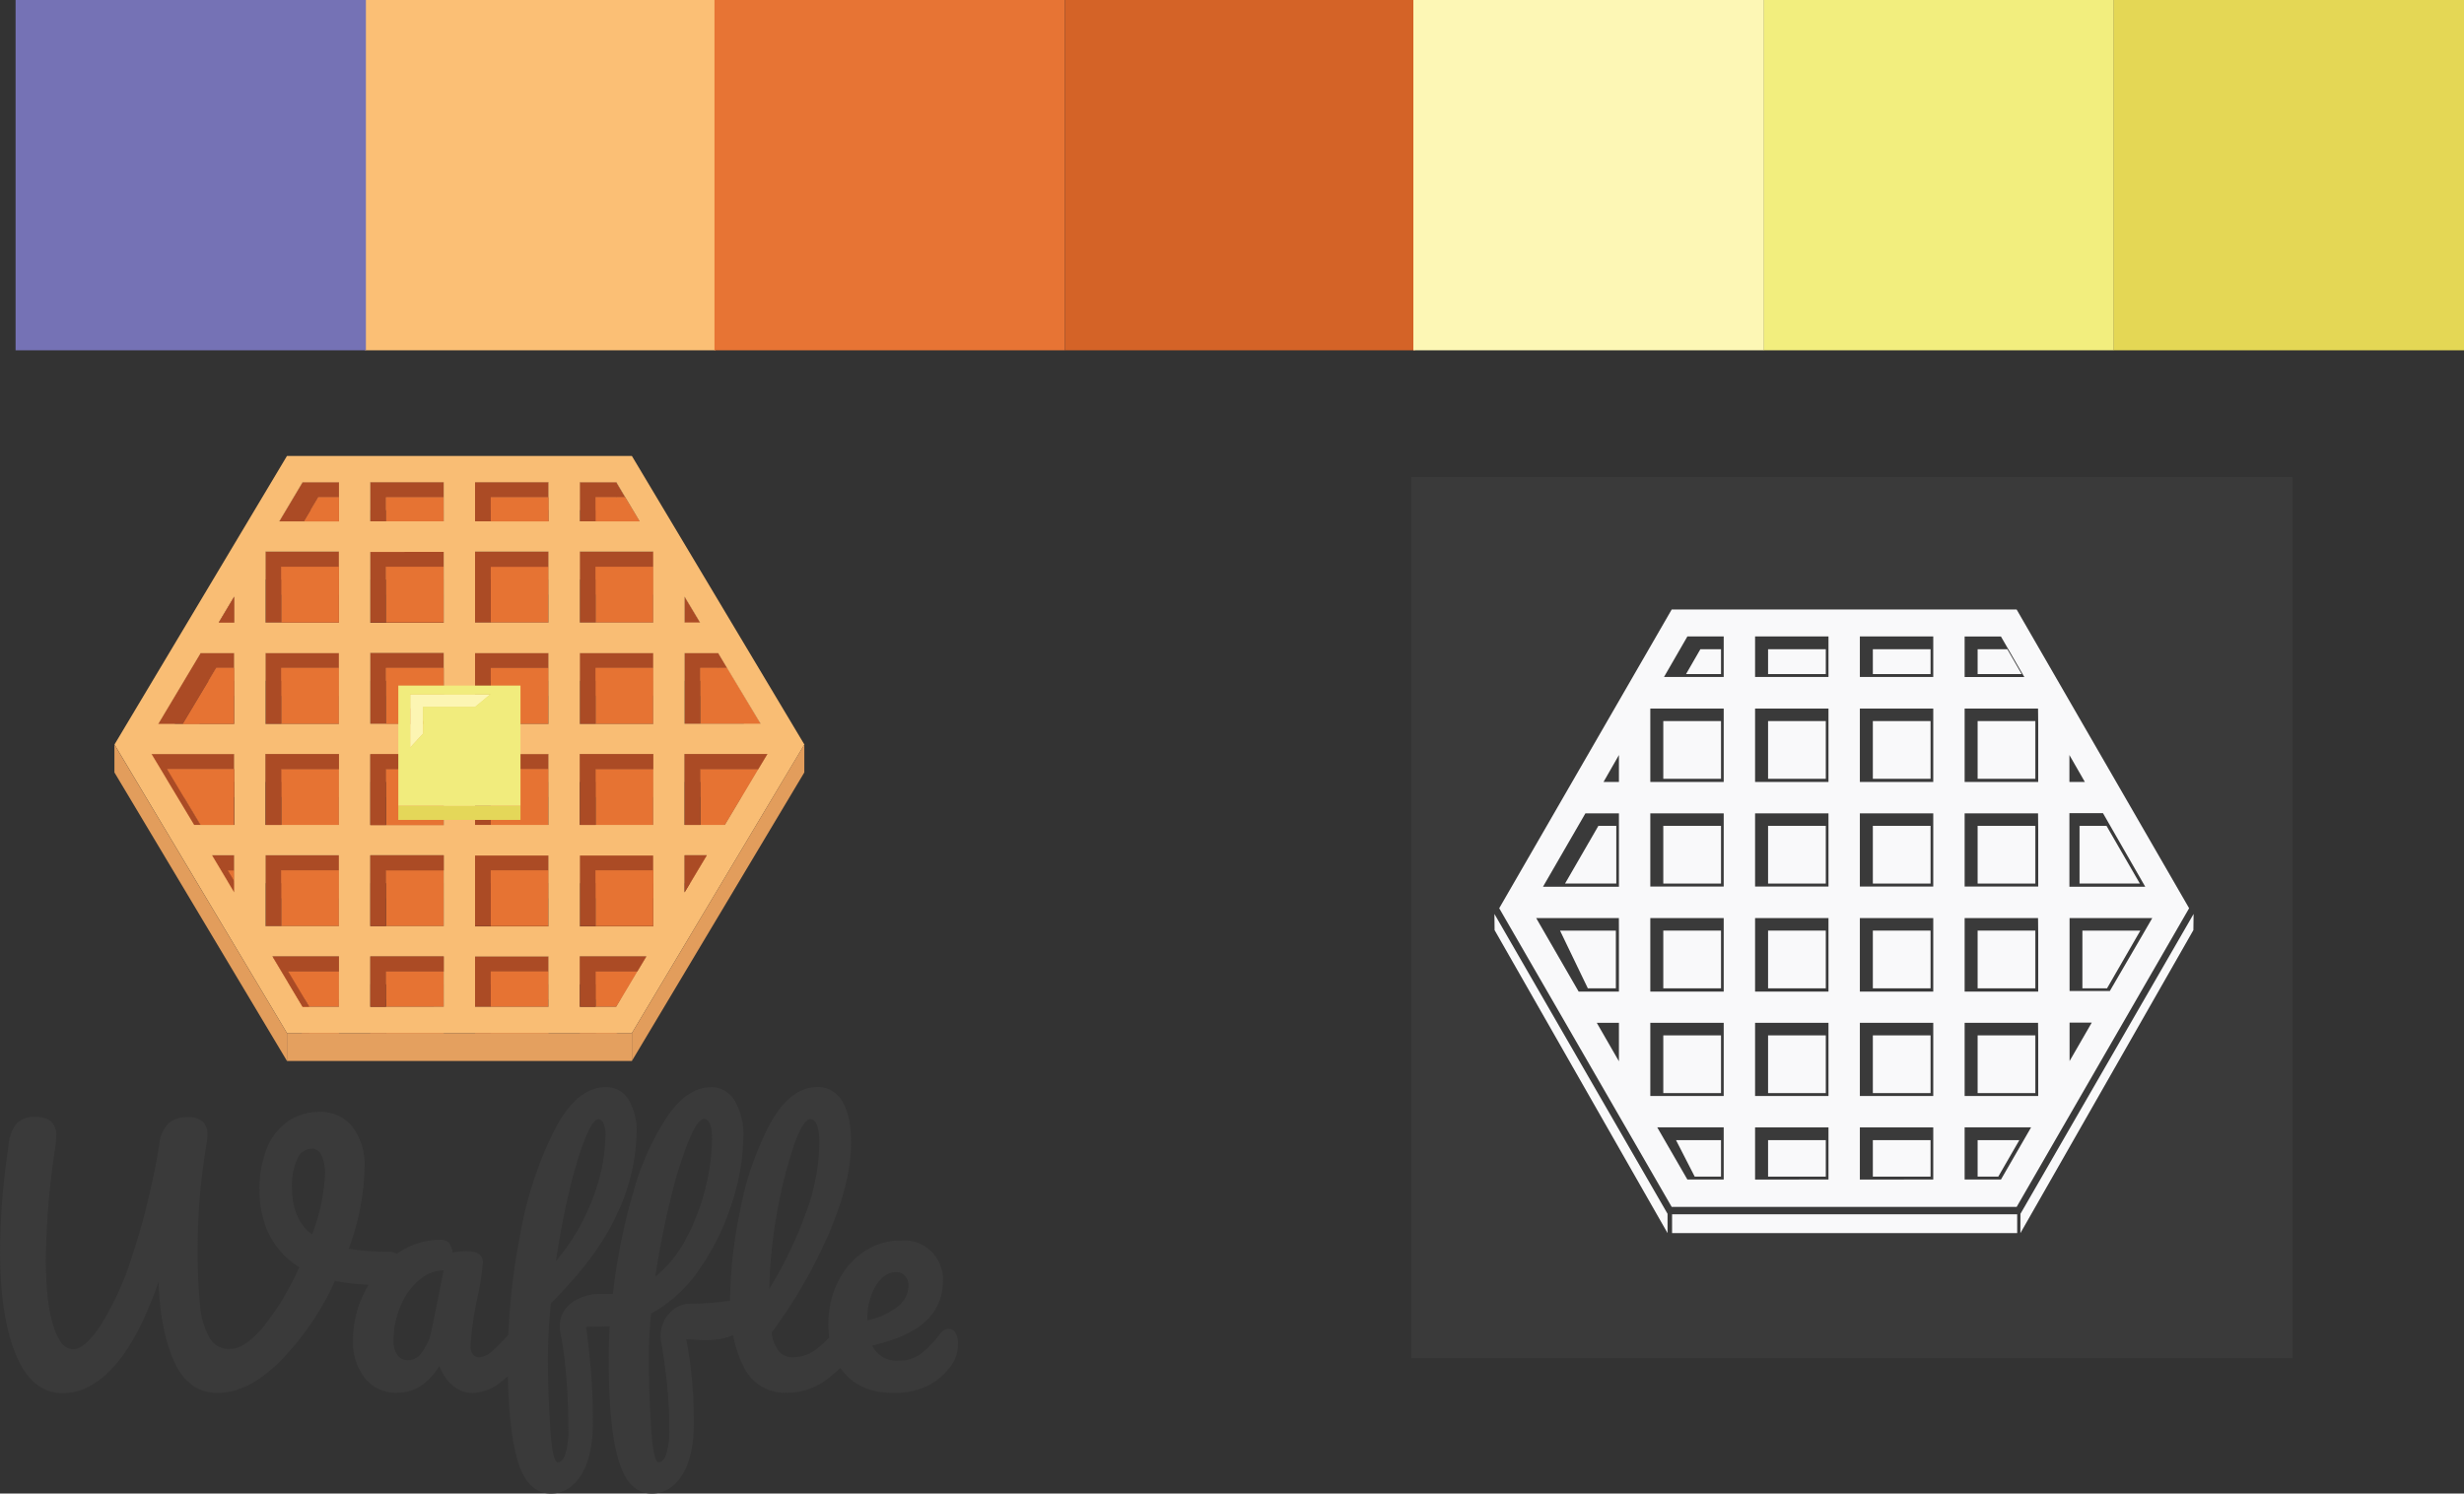 <svg id="Layer_1" data-name="Layer 1" xmlns="http://www.w3.org/2000/svg" viewBox="0 0 457.16 277.14"><rect x="0" y="0" width="457.16" height="277.14" fill="#333333" stroke="none"/><defs><style>.cls-1{fill:#3a3a3a;}.cls-2{fill:#fbbf75;}.cls-3{fill:#e77434;}.cls-4{fill:#7572b5;}.cls-5{fill:#d46327;}.cls-6{fill:#f2ee7e;}.cls-7{fill:#fdf7b5;}.cls-8{fill:#e4d755;}.cls-9{isolation:isolate;}.cls-10{fill:#e4a05f;}.cls-11{fill:#e29d5c;}.cls-12{fill:#ab4b25;}.cls-13{fill:#d86a2f;}.cls-14{fill:#e67333;}.cls-15{fill:#d6682f;}.cls-16{fill:#f9bd74;}.cls-17{fill:#e4d759;}.cls-18{fill:#eadb7c;}.cls-19{fill:#e9db7a;}.cls-20{fill:#fcf5b3;}.cls-21{fill:#e9da79;}.cls-22{fill:#f1ec7d;}.cls-23{fill:#f9f9fa;}</style></defs><title>WFL</title><rect class="cls-1" x="261.84" y="88.52" width="163.5" height="163.5"/><rect class="cls-2" x="67.72" width="65" height="65"/><rect class="cls-3" x="132.56" width="65" height="65"/><rect class="cls-4" x="2.89" width="65" height="65"/><rect class="cls-5" x="197.56" width="65" height="65"/><rect class="cls-6" x="327.19" width="65" height="65"/><rect class="cls-7" x="262.23" width="65" height="65"/><rect class="cls-8" x="392.16" width="65" height="65"/><g class="cls-9"><rect class="cls-10" x="107.58" y="89.48" width="6.75" height="5.18"/><rect class="cls-10" x="88.14" y="89.48" width="13.63" height="5.18"/><rect class="cls-10" x="68.71" y="89.48" width="13.62" height="5.18"/><rect class="cls-10" x="56.14" y="89.48" width="6.74" height="5.18"/><polygon class="cls-11" points="116 92.29 116 97.46 114.33 94.66 114.33 89.48 116 92.29"/><rect class="cls-12" x="91.06" y="92.29" width="10.71" height="5.18"/><rect class="cls-12" x="110.5" y="92.29" width="5.51" height="5.18"/><rect class="cls-12" x="71.62" y="92.29" width="10.71" height="5.18"/><rect class="cls-12" x="59.05" y="92.29" width="3.83" height="5.18"/><polygon class="cls-11" points="56.15 89.48 56.15 94.66 51.81 101.92 51.81 96.75 56.15 89.48"/><polygon class="cls-11" points="118.67 96.75 118.67 101.92 116 97.46 116 92.29 118.67 96.75"/><rect class="cls-12" x="88.14" y="96.75" width="2.92" height="5.18"/><polygon class="cls-12" points="59.05 92.29 59.05 97.46 56.39 101.92 56.39 96.75 59.05 92.29"/><rect class="cls-13" x="56.39" y="96.75" width="6.5" height="5.18"/><polygon class="cls-12" points="82.33 89.48 82.33 92.29 71.62 92.29 71.62 96.75 68.71 96.75 68.71 89.48 82.33 89.48"/><polygon class="cls-12" points="62.89 89.48 62.89 92.29 59.05 92.29 56.39 96.75 51.81 96.75 56.15 89.48 62.89 89.48"/><rect class="cls-14" x="71.62" y="92.29" width="10.71" height="4.46"/><rect class="cls-12" x="51.81" y="96.75" width="4.58" height="5.18"/><rect class="cls-13" x="71.62" y="96.75" width="10.71" height="5.18"/><polygon class="cls-12" points="114.33 89.48 116 92.29 110.5 92.29 110.5 96.75 107.58 96.75 107.58 89.48 114.33 89.48"/><polygon class="cls-12" points="101.77 89.48 101.77 92.29 91.06 92.29 91.06 96.75 88.14 96.75 88.14 89.48 101.77 89.48"/><rect class="cls-12" x="68.71" y="96.75" width="2.91" height="5.18"/><rect class="cls-13" x="91.06" y="96.75" width="10.71" height="5.18"/><rect class="cls-13" x="110.5" y="96.75" width="8.17" height="5.18"/><rect class="cls-12" x="107.58" y="96.75" width="2.92" height="5.18"/><rect class="cls-10" x="107.58" y="102.36" width="13.63" height="5.18"/><rect class="cls-10" x="88.14" y="102.36" width="13.63" height="5.18"/><rect class="cls-10" x="68.71" y="102.36" width="13.62" height="5.18"/><rect class="cls-10" x="49.27" y="102.36" width="13.62" height="5.18"/><rect class="cls-12" x="71.62" y="105.17" width="10.71" height="5.18"/><rect class="cls-12" x="110.5" y="105.17" width="10.71" height="5.18"/><rect class="cls-12" x="91.06" y="105.17" width="10.71" height="5.18"/><rect class="cls-12" x="52.18" y="105.17" width="10.71" height="5.18"/><polygon class="cls-11" points="129.89 115.52 129.89 120.69 127.02 115.89 127.02 110.72 129.89 115.52"/><polygon class="cls-11" points="43.45 110.72 43.45 115.89 40.58 120.69 40.58 115.52 43.45 110.72"/><rect class="cls-14" x="91.06" y="105.17" width="10.71" height="10.35"/><rect class="cls-13" x="91.06" y="115.52" width="10.71" height="5.18"/><rect class="cls-12" x="88.14" y="115.52" width="2.92" height="5.18"/><polygon class="cls-12" points="127.02 110.72 129.89 115.52 127.02 115.52 127.02 110.72"/><polygon class="cls-12" points="121.21 102.36 121.21 105.17 110.5 105.17 110.5 115.52 107.58 115.52 107.58 102.36 121.21 102.36"/><polygon class="cls-12" points="82.33 102.36 82.33 105.17 71.62 105.17 71.62 115.52 68.71 115.52 68.71 102.36 82.33 102.36"/><rect class="cls-12" x="107.58" y="115.52" width="2.92" height="5.18"/><rect class="cls-14" x="71.62" y="105.17" width="10.71" height="10.35"/><rect class="cls-13" x="71.62" y="115.52" width="10.71" height="5.18"/><rect class="cls-12" x="127.02" y="115.52" width="2.87" height="5.18"/><polygon class="cls-12" points="62.89 102.36 62.89 105.17 52.18 105.17 52.18 115.52 49.27 115.52 49.27 102.36 62.89 102.36"/><rect class="cls-12" x="68.71" y="115.52" width="2.91" height="5.18"/><rect class="cls-12" x="49.27" y="115.52" width="2.91" height="5.18"/><rect class="cls-12" x="40.58" y="115.52" width="2.86" height="5.18"/><rect class="cls-13" x="52.18" y="115.52" width="10.71" height="5.18"/><rect class="cls-13" x="110.5" y="115.52" width="10.71" height="5.18"/><rect class="cls-14" x="110.5" y="105.17" width="10.71" height="10.35"/><polygon class="cls-12" points="101.77 102.36 101.77 105.17 91.06 105.17 91.06 115.52 88.14 115.52 88.14 102.36 101.77 102.36"/><rect class="cls-10" x="127.02" y="121.14" width="6.23" height="5.18"/><rect class="cls-10" x="49.27" y="121.14" width="13.62" height="5.18"/><rect class="cls-10" x="37.22" y="121.14" width="6.23" height="5.18"/><rect class="cls-10" x="68.71" y="121.14" width="13.62" height="5.18"/><rect class="cls-10" x="107.58" y="121.14" width="13.63" height="5.18"/><rect class="cls-10" x="88.14" y="121.14" width="13.63" height="5.18"/><polygon class="cls-11" points="134.93 123.95 134.93 129.13 133.25 126.32 133.25 121.14 134.93 123.95"/><rect class="cls-12" x="110.5" y="123.95" width="10.71" height="5.18"/><rect class="cls-12" x="91.06" y="123.95" width="10.71" height="5.18"/><rect class="cls-12" x="40.13" y="123.95" width="3.31" height="5.18"/><rect class="cls-12" x="129.93" y="123.95" width="5" height="5.18"/><rect class="cls-12" x="71.62" y="123.95" width="10.71" height="5.18"/><rect class="cls-12" x="52.18" y="123.95" width="10.71" height="5.18"/><polygon class="cls-11" points="141.11 134.29 141.11 139.47 134.93 129.13 134.93 123.95 141.11 134.29"/><polygon class="cls-11" points="37.22 121.14 37.22 126.32 29.36 139.47 29.36 134.29 37.22 121.14"/><polygon class="cls-12" points="40.13 123.95 40.13 129.13 33.94 139.47 33.94 134.29 40.13 123.95"/><polygon class="cls-12" points="133.25 121.14 134.93 123.95 129.93 123.95 129.93 134.29 127.02 134.29 127.02 121.14 133.25 121.14"/><polygon class="cls-12" points="43.45 121.14 43.45 123.95 40.13 123.95 33.94 134.29 29.36 134.29 37.22 121.14 43.45 121.14"/><polygon class="cls-12" points="62.89 121.14 62.89 123.95 52.18 123.95 52.18 134.29 49.27 134.29 49.27 121.14 62.89 121.14"/><rect class="cls-12" x="107.58" y="134.29" width="2.92" height="5.18"/><polygon class="cls-12" points="121.21 121.14 121.21 123.95 110.5 123.95 110.5 134.29 107.58 134.29 107.58 121.14 121.21 121.14"/><rect class="cls-12" x="49.27" y="134.29" width="2.91" height="5.18"/><rect class="cls-12" x="127.02" y="134.29" width="2.91" height="5.18"/><rect class="cls-13" x="33.94" y="134.29" width="9.5" height="5.18"/><rect class="cls-13" x="71.62" y="134.29" width="10.71" height="5.18"/><rect class="cls-14" x="91.06" y="123.95" width="10.71" height="10.35"/><rect class="cls-13" x="91.06" y="134.29" width="10.71" height="5.18"/><polygon class="cls-14" points="134.93 123.95 141.11 134.29 129.93 134.29 129.93 123.95 134.93 123.95"/><rect class="cls-13" x="129.93" y="134.29" width="11.19" height="5.18"/><rect class="cls-14" x="110.5" y="123.95" width="10.71" height="10.35"/><rect class="cls-12" x="88.14" y="134.29" width="2.92" height="5.18"/><rect class="cls-12" x="29.36" y="134.29" width="4.58" height="5.18"/><polygon class="cls-12" points="101.77 121.14 101.77 123.95 91.06 123.95 91.06 134.29 88.14 134.29 88.14 121.14 101.77 121.14"/><rect class="cls-14" x="52.18" y="123.95" width="10.71" height="10.35"/><rect class="cls-13" x="110.5" y="134.29" width="10.71" height="5.18"/><rect class="cls-12" x="68.71" y="134.29" width="2.91" height="5.18"/><rect class="cls-13" x="52.18" y="134.29" width="10.71" height="5.18"/><polygon class="cls-12" points="82.33 121.14 82.33 123.95 71.62 123.95 71.62 134.29 68.71 134.29 68.71 121.14 82.33 121.14"/><rect class="cls-10" x="68.71" y="139.92" width="13.62" height="5.18"/><rect class="cls-10" x="49.27" y="139.92" width="13.62" height="5.18"/><rect class="cls-10" x="107.58" y="139.92" width="13.63" height="5.18"/><rect class="cls-10" x="28.11" y="139.92" width="15.34" height="5.18"/><rect class="cls-10" x="127.02" y="139.92" width="15.34" height="5.18"/><rect class="cls-10" x="88.14" y="139.92" width="13.63" height="5.18"/><rect class="cls-12" x="52.18" y="142.73" width="10.71" height="5.18"/><rect class="cls-12" x="110.5" y="142.73" width="10.71" height="5.18"/><polygon class="cls-12" points="142.37 139.92 142.37 145.09 140.68 147.9 140.68 142.73 142.37 139.92"/><rect class="cls-12" x="129.93" y="142.73" width="10.75" height="5.18"/><rect class="cls-12" x="71.62" y="142.73" width="10.71" height="5.18"/><rect class="cls-12" x="31.02" y="142.73" width="12.43" height="5.18"/><rect class="cls-12" x="91.06" y="142.73" width="10.71" height="5.18"/><polygon class="cls-12" points="101.77 139.92 101.77 142.73 91.06 142.73 91.06 153.07 88.14 153.07 88.14 139.92 101.77 139.92"/><rect class="cls-13" x="110.5" y="153.07" width="10.71" height="5.18"/><rect class="cls-12" x="88.14" y="153.07" width="2.92" height="5.18"/><polygon class="cls-15" points="37.2 153.07 37.2 158.25 31.02 147.9 31.02 142.73 37.2 153.07"/><polygon class="cls-12" points="35.98 153.07 35.98 158.25 28.11 145.09 28.11 139.92 35.98 153.07"/><rect class="cls-12" x="35.98" y="153.07" width="1.22" height="5.18"/><rect class="cls-13" x="37.2" y="153.07" width="6.25" height="5.18"/><rect class="cls-13" x="91.06" y="153.07" width="10.71" height="5.18"/><rect class="cls-14" x="91.06" y="142.73" width="10.71" height="10.35"/><rect class="cls-14" x="52.18" y="142.73" width="10.71" height="10.35"/><rect class="cls-13" x="52.18" y="153.07" width="10.71" height="5.18"/><rect class="cls-12" x="68.71" y="153.07" width="2.91" height="5.18"/><rect class="cls-12" x="49.27" y="153.07" width="2.91" height="5.18"/><rect class="cls-13" x="71.62" y="153.07" width="10.71" height="5.18"/><rect class="cls-14" x="71.62" y="142.73" width="10.71" height="10.35"/><polygon class="cls-12" points="43.45 139.92 43.45 142.73 31.02 142.73 37.2 153.07 35.98 153.07 28.11 139.92 43.45 139.92"/><rect class="cls-12" x="107.58" y="153.07" width="2.92" height="5.18"/><rect class="cls-13" x="129.93" y="153.07" width="4.57" height="5.18"/><rect class="cls-12" x="127.02" y="153.07" width="2.91" height="5.18"/><polygon class="cls-15" points="140.68 142.73 140.68 147.9 134.5 158.25 134.5 153.07 140.68 142.73"/><polygon class="cls-14" points="140.68 142.73 134.5 153.07 129.93 153.07 129.93 142.73 140.68 142.73"/><rect class="cls-14" x="110.5" y="142.73" width="10.71" height="10.35"/><rect class="cls-10" x="88.14" y="158.7" width="13.63" height="5.18"/><rect class="cls-10" x="127.02" y="158.7" width="4.12" height="5.18"/><rect class="cls-10" x="39.33" y="158.7" width="4.11" height="5.18"/><rect class="cls-10" x="107.58" y="158.7" width="13.63" height="5.18"/><rect class="cls-10" x="68.71" y="158.7" width="13.62" height="5.18"/><rect class="cls-10" x="49.27" y="158.7" width="13.62" height="5.18"/><rect class="cls-12" x="52.18" y="161.5" width="10.71" height="5.18"/><rect class="cls-12" x="110.5" y="161.5" width="10.71" height="5.18"/><rect class="cls-12" x="71.62" y="161.5" width="10.71" height="5.18"/><rect class="cls-12" x="91.06" y="161.5" width="10.71" height="5.18"/><rect class="cls-12" x="42.24" y="161.5" width="1.21" height="5.18"/><polygon class="cls-14" points="43.45 161.5 43.45 163.52 42.24 161.5 43.45 161.5"/><polygon class="cls-15" points="43.45 163.52 43.45 168.7 42.24 166.68 42.24 161.5 43.45 163.52"/><polygon class="cls-12" points="131.14 158.7 131.14 163.87 127.02 170.76 127.02 165.58 131.14 158.7"/><polygon class="cls-12" points="43.45 165.58 43.45 170.76 39.33 163.87 39.33 158.7 43.45 165.58"/><polygon class="cls-12" points="43.45 158.7 43.45 161.5 42.24 161.5 43.45 163.52 43.45 165.58 39.33 158.7 43.45 158.7"/><rect class="cls-12" x="88.14" y="171.85" width="2.92" height="5.18"/><rect class="cls-13" x="110.5" y="171.85" width="10.71" height="5.18"/><rect class="cls-14" x="71.62" y="161.5" width="10.71" height="10.35"/><polygon class="cls-12" points="62.89 158.7 62.89 161.5 52.18 161.5 52.18 171.85 49.27 171.85 49.27 158.7 62.89 158.7"/><rect class="cls-13" x="52.18" y="171.85" width="10.71" height="5.18"/><rect class="cls-14" x="52.18" y="161.5" width="10.71" height="10.35"/><rect class="cls-13" x="71.62" y="171.85" width="10.71" height="5.18"/><rect class="cls-12" x="49.27" y="171.85" width="2.91" height="5.18"/><polygon class="cls-12" points="101.77 158.7 101.77 161.5 91.06 161.5 91.06 171.85 88.14 171.85 88.14 158.7 101.77 158.7"/><rect class="cls-12" x="107.58" y="171.85" width="2.92" height="5.18"/><polygon class="cls-12" points="121.21 158.7 121.21 161.5 110.5 161.5 110.5 171.85 107.58 171.85 107.58 158.7 121.21 158.7"/><rect class="cls-12" x="68.71" y="171.85" width="2.91" height="5.18"/><rect class="cls-13" x="91.06" y="171.85" width="10.71" height="5.18"/><rect class="cls-14" x="91.06" y="161.5" width="10.71" height="10.35"/><rect class="cls-10" x="88.14" y="177.47" width="13.63" height="5.18"/><rect class="cls-10" x="50.56" y="177.47" width="12.33" height="5.18"/><rect class="cls-10" x="107.58" y="177.47" width="12.34" height="5.18"/><rect class="cls-10" x="68.71" y="177.47" width="13.62" height="5.18"/><rect class="cls-12" x="71.62" y="180.28" width="10.71" height="5.18"/><rect class="cls-12" x="53.46" y="180.28" width="9.42" height="5.18"/><rect class="cls-12" x="91.06" y="180.28" width="10.71" height="5.18"/><polygon class="cls-12" points="119.92 177.47 119.92 182.65 118.24 185.46 118.24 180.28 119.92 177.47"/><rect class="cls-12" x="110.5" y="180.28" width="7.74" height="5.18"/><rect class="cls-12" x="107.58" y="186.82" width="2.92" height="5.18"/><rect class="cls-12" x="88.14" y="186.82" width="2.92" height="5.18"/><polygon class="cls-15" points="57.37 186.82 57.37 192 53.46 185.46 53.46 180.28 57.37 186.82"/><polygon class="cls-12" points="56.15 186.82 56.15 192 50.56 182.65 50.56 177.47 56.15 186.82"/><polygon class="cls-12" points="101.77 177.47 101.77 180.28 91.06 180.28 91.06 186.82 88.14 186.82 88.14 177.47 101.77 177.47"/><rect class="cls-13" x="71.62" y="186.82" width="10.71" height="5.18"/><rect class="cls-14" x="71.62" y="180.28" width="10.71" height="6.54"/><rect class="cls-14" x="91.06" y="180.28" width="10.71" height="6.54"/><rect class="cls-13" x="91.06" y="186.82" width="10.71" height="5.18"/><polygon class="cls-14" points="118.24 180.28 114.33 186.82 110.5 186.82 110.5 180.28 118.24 180.28"/><polygon class="cls-15" points="118.24 180.28 118.24 185.46 114.33 192 114.33 186.82 118.24 180.28"/><rect class="cls-13" x="110.5" y="186.82" width="3.83" height="5.18"/><rect class="cls-12" x="56.14" y="186.82" width="1.22" height="5.18"/><rect class="cls-12" x="68.71" y="186.82" width="2.91" height="5.18"/><rect class="cls-13" x="57.37" y="186.82" width="5.52" height="5.18"/><polygon class="cls-14" points="62.89 180.28 62.89 186.82 57.37 186.82 53.46 180.28 62.89 180.28"/><path class="cls-16" d="M137.22,98.61l32,53.54-32,53.54h-64l-32-53.54,32-53.54Zm17.26,68.46,6.18-10.34,1.68-2.81H147v13.15h7.48M63.42,156.73v-2.81H48.09L56,167.07h7.47V156.73M147,135.14v13.15h14.09L154.91,138l-1.68-2.81H147M63.42,138v-2.81H57.2l-7.86,13.15H63.42V138m58.32,0v-2.81H108.12v13.15h13.62V138m0,37.55v-2.8H108.12v13.15h13.62V175.5M141.18,138v-2.81H127.56v13.15h13.62V138m0,37.55v-2.8H127.56v13.15h13.62V175.5m-19.44-56.33v-2.81H108.12v13.16h13.62V119.17m0,37.56v-2.81H108.12v13.15h13.62V156.73m19.44-37.56v-2.81H127.56v13.16h13.62V119.17m0,37.56v-2.81H127.56v13.15h13.62V156.73M102.3,175.5v-2.8H88.69v13.15H102.3V175.5m0-37.55v-2.81H88.69v13.15H102.3V138m0-18.78v-2.81H88.69v13.16H102.3V119.17M82.86,138v-2.81H69.25v13.15H82.86V138m19.44,18.78v-2.81H88.69v13.15H102.3V156.73M82.86,175.5v-2.8H69.25v13.15H82.86V175.5m0-56.33v-2.81H69.25v13.16H82.86V119.17m0,37.56v-2.81H69.25v13.15H82.86V156.73m38.88,37.55v-2.81H108.12v9.35h13.62v-6.54m-19.44,0v-2.81H88.69v9.35H102.3v-6.54m35.91,0,1.69-2.81H127.56v9.35h6.75l3.9-6.54m-55.35,0v-2.81H70.53l5.59,9.35h6.74v-6.54m38.88-88v-2.81H108.12v7.27h13.62v-4.46m-19.44,0v-2.81H88.69v7.27H102.3v-4.46m25.26-2.81v7.27h11.09L136,106.29l-1.67-2.81h-6.75m-44.7,2.81v-2.81H76.12l-4.33,7.27H82.86v-4.46M147,179.58l4.12-6.88H147v6.88M63.42,175.5v-2.8H59.31l4.11,6.88V175.5M147,124.72v4.8h2.87l-2.87-4.8m-83.58,4.8v-4.8l-2.86,4.8h2.86" transform="translate(-19.98 -14)"/><polygon class="cls-14" points="62.89 92.29 62.89 96.75 56.39 96.75 59.05 92.29 62.89 92.29"/><polygon class="cls-14" points="116 92.29 118.67 96.75 110.5 96.75 110.5 92.29 116 92.29"/><rect class="cls-14" x="91.06" y="92.29" width="10.71" height="4.46"/><rect class="cls-14" x="52.18" y="105.17" width="10.71" height="10.35"/><polygon class="cls-12" points="43.45 110.72 43.45 115.52 40.58 115.52 43.45 110.72"/><polygon class="cls-14" points="43.45 123.95 43.45 134.29 33.94 134.29 40.13 123.95 43.45 123.95"/><rect class="cls-14" x="71.62" y="123.95" width="10.71" height="10.35"/><polygon class="cls-14" points="43.45 142.73 43.45 153.07 37.2 153.07 31.02 142.73 43.45 142.73"/><polygon class="cls-12" points="62.89 139.92 62.89 142.73 52.18 142.73 52.18 153.07 49.27 153.07 49.27 139.92 62.89 139.92"/><polygon class="cls-12" points="82.33 139.92 82.33 142.73 71.62 142.73 71.62 153.07 68.71 153.07 68.71 139.92 82.33 139.92"/><polygon class="cls-12" points="142.37 139.92 140.68 142.73 129.93 142.73 129.93 153.07 127.02 153.07 127.02 139.92 142.37 139.92"/><polygon class="cls-12" points="121.21 139.92 121.21 142.73 110.5 142.73 110.5 153.07 107.58 153.07 107.58 139.92 121.21 139.92"/><polygon class="cls-12" points="131.14 158.7 127.02 165.58 127.02 158.7 131.14 158.7"/><rect class="cls-14" x="110.5" y="161.5" width="10.71" height="10.35"/><polygon class="cls-12" points="82.33 158.7 82.33 161.5 71.62 161.5 71.62 171.85 68.71 171.85 68.71 158.7 82.33 158.7"/><polygon class="cls-12" points="119.92 177.47 118.24 180.28 110.5 180.28 110.5 186.82 107.58 186.82 107.58 177.47 119.92 177.47"/><polygon class="cls-12" points="62.89 177.47 62.89 180.28 53.46 180.28 57.37 186.82 56.15 186.82 50.56 177.47 62.89 177.47"/><polygon class="cls-12" points="82.33 177.47 82.33 180.28 71.62 180.28 71.62 186.82 68.71 186.82 68.71 177.47 82.33 177.47"/><rect class="cls-10" x="53.24" y="191.69" width="64" height="5.18"/><polygon class="cls-11" points="149.23 138.15 149.23 143.33 117.24 196.86 117.24 191.69 149.23 138.15"/><polygon class="cls-11" points="53.24 191.69 53.24 196.86 21.23 143.33 21.23 138.15 53.24 191.69"/></g><g class="cls-9"><rect class="cls-17" x="76.11" y="128.84" width="14.84" height="2.6"/><rect class="cls-18" x="78.48" y="131.18" width="9.65" height="2.6"/><polygon class="cls-19" points="90.95 128.84 90.95 131.44 88.13 133.78 88.13 131.18 90.95 128.84"/><polygon class="cls-20" points="90.95 128.84 88.13 131.18 78.48 131.18 78.48 136.15 76.11 138.71 76.11 128.84 90.95 128.84"/><polygon class="cls-21" points="78.48 136.15 78.48 138.76 76.11 141.31 76.11 138.71 78.48 136.15"/><rect class="cls-17" x="73.9" y="149.54" width="22.67" height="2.6"/><path class="cls-22" d="M93.88,141.21h22.67v22.33H93.88Zm14.23,4,2.82-2.34H96.09v9.87l2.37-2.56v-5h9.65" transform="translate(-19.98 -14)"/></g><path class="cls-23" d="M394.14,127.1h-64l-32,55.43,32,55.42h64l32-55.42Zm9.79,27,2.87,5h-2.87Zm0,10.79h6.23l1.67,2.91L418,178.54H403.93Zm-19.44-32.78h6.74l1.68,2.91,2.66,4.61H384.49ZM320.35,206.7v4.23l-4.11-7.14h4.11Zm0-19.44V198h-7.47L305,184.36h15.34Zm0-19.43v10.71H306.26l7.87-13.62h6.22Zm0-8.73h-2.86l2.86-5Zm19.44,67v6.77h-6.74l-5.59-9.68h12.33Zm0-19.44v10.71H326.17V203.79h13.62Zm0-19.44V198H326.17V184.36h13.62Zm0-19.43v10.71H326.17V164.92h13.62Zm0-19.44V159.1H326.17V145.48h13.62Zm0-13.34v4.61H328.71l4.34-7.52h6.74Zm19.44,91.09v6.77H345.61v-9.68h13.62Zm0-19.44v10.71H345.61V203.79h13.62Zm0-19.44V198H345.61V184.36h13.62Zm0-19.43v10.71H345.61V164.92h13.62Zm0-19.44V159.1H345.61V145.48h13.62Zm0-13.34v4.61H345.61v-7.52h13.62Zm19.44,91.09v6.77H365.05v-9.68h13.62Zm0-19.44v10.71H365.05V203.79h13.62Zm0-19.44V198H365.05V184.36h13.62Zm0-19.43v10.71H365.05V164.92h13.62Zm0-19.44V159.1H365.05V145.48h13.62Zm0-13.34v4.61H365.05v-7.52h13.62Zm16.47,91.09-3.91,6.77h-6.74v-9.68h12.33Zm3-19.44v10.71H384.49V203.79h13.62Zm0-19.44V198H384.49V184.36h13.62Zm0-19.43v10.71H384.49V164.92h13.62Zm0-19.44V159.1H384.49V145.48h13.62Zm5.82,62.54v-7.14h4.12Zm7.47-13h-7.47V184.36h15.34l-1.68,2.9Z" transform="translate(-19.98 -14)"/><rect class="cls-23" x="366.92" y="133.8" width="10.71" height="10.71"/><rect class="cls-23" x="308.6" y="192.12" width="10.71" height="10.71"/><rect class="cls-23" x="308.6" y="133.8" width="10.71" height="10.71"/><rect class="cls-23" x="366.92" y="192.12" width="10.71" height="10.71"/><rect class="cls-23" x="366.92" y="153.24" width="10.71" height="10.71"/><polygon class="cls-23" points="314.43 218.33 319.31 218.33 319.31 211.56 310.96 211.56 314.43 218.33"/><rect class="cls-23" x="366.92" y="172.68" width="10.71" height="10.71"/><polygon class="cls-23" points="290.37 163.95 299.88 163.95 299.88 153.24 296.56 153.24 290.37 163.95"/><polygon class="cls-23" points="294.6 183.39 299.8 183.39 299.8 172.68 289.44 172.68 294.6 183.39"/><polygon class="cls-23" points="312.82 125.08 319.31 125.08 319.31 120.47 315.48 120.47 312.82 125.08"/><rect class="cls-23" x="328.04" y="120.47" width="10.71" height="4.61"/><polygon class="cls-23" points="366.92 125.08 375.09 125.08 372.43 120.47 366.92 120.47 366.92 125.08"/><rect class="cls-23" x="347.48" y="120.47" width="10.71" height="4.61"/><rect class="cls-23" x="347.48" y="192.12" width="10.71" height="10.71"/><rect class="cls-23" x="328.04" y="211.56" width="10.71" height="6.77"/><polygon class="cls-23" points="386.36 183.39 390.93 183.39 397.11 172.68 386.36 172.68 386.36 183.39"/><rect class="cls-23" x="328.04" y="153.24" width="10.71" height="10.71"/><rect class="cls-23" x="328.04" y="172.68" width="10.71" height="10.71"/><rect class="cls-23" x="347.48" y="153.24" width="10.71" height="10.71"/><rect class="cls-23" x="347.48" y="172.68" width="10.71" height="10.71"/><polygon class="cls-23" points="385.83 163.95 397.02 163.95 390.83 153.24 385.83 153.24 385.83 163.95"/><rect class="cls-23" x="347.48" y="211.56" width="10.71" height="6.77"/><rect class="cls-23" x="308.6" y="172.68" width="10.71" height="10.71"/><polygon class="cls-23" points="366.92 218.33 370.75 218.33 374.66 211.56 366.92 211.56 366.92 218.33"/><rect class="cls-23" x="347.48" y="133.8" width="10.71" height="10.71"/><rect class="cls-23" x="328.04" y="192.12" width="10.71" height="10.71"/><rect class="cls-23" x="328.04" y="133.8" width="10.71" height="10.71"/><rect class="cls-23" x="308.6" y="153.24" width="10.71" height="10.71"/><path class="cls-1" d="M93.87,246.83a2.06,2.06,0,0,1,.63,1.56,4.38,4.38,0,0,1-.93,2.76,3.63,3.63,0,0,1-2.92,1.26,39.83,39.83,0,0,1-8.52-.72A52.32,52.32,0,0,1,72,266.55q-5.91,5.91-11.68,5.91-5.28,0-7.93-5.61t-3-15q-3.6,10.44-8.13,15.55t-9.64,5.1q-5.76,0-8.71-7.17T20,246a133.67,133.67,0,0,1,1.56-19.4,7.67,7.67,0,0,1,1.53-4.17,4.64,4.64,0,0,1,3.51-1.17,4.42,4.42,0,0,1,2.8.78,3.5,3.5,0,0,1,1,2.88q0,.42-.12,1.62a148.46,148.46,0,0,0-1.8,21q0,8,1.38,12.43t3.72,4.38q2.1,0,5.07-4.41a57.27,57.27,0,0,0,5.92-13.09,136.4,136.4,0,0,0,5-20.69,6.13,6.13,0,0,1,1.77-3.81,5.41,5.41,0,0,1,3.52-1.05,3.91,3.91,0,0,1,2.73.81,3.16,3.16,0,0,1,.87,2.43,7.28,7.28,0,0,1-.12,1.5,115.45,115.45,0,0,0-1.68,19.57,98.74,98.74,0,0,0,.45,10.63,14.78,14.78,0,0,0,1.74,6,4.16,4.16,0,0,0,3.75,2.07q2.88,0,6.43-4.35a49.86,49.86,0,0,0,6.48-10.84,14.85,14.85,0,0,1-5.52-5.92,18.1,18.1,0,0,1-1.86-8.37,19.51,19.51,0,0,1,1.47-8,10.86,10.86,0,0,1,4-4.89,10.36,10.36,0,0,1,5.67-1.62,7.45,7.45,0,0,1,6.1,2.76,11.63,11.63,0,0,1,2.25,7.56,45.45,45.45,0,0,1-2.94,15.07,41.87,41.87,0,0,0,7.2.55A2.87,2.87,0,0,1,93.87,246.83Zm-16-3.73A35.36,35.36,0,0,0,80.27,232a7.81,7.81,0,0,0-.67-3.69,2,2,0,0,0-1.8-1.17A3,3,0,0,0,75.16,229a11.53,11.53,0,0,0-1,5.38Q74.14,240.28,77.92,243.1Z" transform="translate(-19.98 -14)"/><path class="cls-1" d="M87.71,269.76a10.79,10.79,0,0,1-2.22-7.08,19.55,19.55,0,0,1,2.22-9.1,18.88,18.88,0,0,1,5.92-6.9,13.27,13.27,0,0,1,7.83-2.62,2.34,2.34,0,0,1,1.77.51,4.36,4.36,0,0,1,.75,1.84,14.12,14.12,0,0,1,2.65-.24q2.94,0,2.94,2.1a45,45,0,0,1-.9,6,58.45,58.45,0,0,0-1.38,9.61,2.18,2.18,0,0,0,.45,1.44,1.45,1.45,0,0,0,1.17.54,4.56,4.56,0,0,0,2.76-1.47,51.32,51.32,0,0,0,4.38-4.77,2.12,2.12,0,0,1,1.62-.85,1.38,1.38,0,0,1,1.23.73,3.63,3.63,0,0,1,.46,2,5.52,5.52,0,0,1-1.15,3.72,30.23,30.23,0,0,1-5.22,5.16,8.84,8.84,0,0,1-5.34,2.1,5.63,5.63,0,0,1-3.64-1.35,8.23,8.23,0,0,1-2.49-3.69q-3.12,5-7.86,5A7.3,7.3,0,0,1,87.71,269.76Zm10.63-4.92a10.12,10.12,0,0,0,1.74-4.14l2.22-11a7.27,7.27,0,0,0-4.65,1.89,12.73,12.73,0,0,0-3.39,4.83A16.34,16.34,0,0,0,93,262.74a4.19,4.19,0,0,0,.75,2.76,2.55,2.55,0,0,0,2.07.9A3.29,3.29,0,0,0,98.34,264.84Z" transform="translate(-19.98 -14)"/><path class="cls-1" d="M158.32,257.87q0,4.81-7.68,4.81-.3,0-3.36-.18a67.87,67.87,0,0,1,1.05,7.23q.39,4.06.39,8.08,0,6.48-2.19,9.91t-5.62,3.42q-4.32,0-6.15-6.13t-1.83-18.49q0-3.18.17-6.42c-.35,0-.94.06-1.74.06q-1.62,0-2.64.06.6,4.44.93,8.52c.22,2.72.33,5.75.33,9.07q0,6.48-2.19,9.91t-5.61,3.42q-4.34,0-6.16-6.13t-1.83-18.49a122.52,122.52,0,0,1,2.31-23.45,70.33,70.33,0,0,1,6.46-19.6q4.14-7.75,9.36-7.75a4.85,4.85,0,0,1,4.24,2.25,11.46,11.46,0,0,1,1.53,6.46A36.74,36.74,0,0,1,134.58,239q-3.53,8-12.4,16.84a101.21,101.21,0,0,0-.54,10.27q0,6.18.42,12.7c.28,4.34.74,6.52,1.38,6.52s1.08-.51,1.44-1.51a15.14,15.14,0,0,0,.54-4.74c0-3.92-.15-7.4-.45-10.42a66.79,66.79,0,0,0-1-7.29,4.92,4.92,0,0,1-.12-1.26,5.27,5.27,0,0,1,2.07-4.27,8.7,8.7,0,0,1,5.49-1.74h2.29a109.68,109.68,0,0,1,3.75-18.76,49.72,49.72,0,0,1,6.36-14.2q3.75-5.41,8.08-5.41a5,5,0,0,1,4.41,2.52,12.64,12.64,0,0,1,1.59,6.79,41.27,41.27,0,0,1-2,11.83A45.28,45.28,0,0,1,150,249.14a26.14,26.14,0,0,1-9.22,8.61,80.6,80.6,0,0,0-.42,8.35q0,6.18.42,12.7c.28,4.34.74,6.52,1.38,6.52s1.08-.51,1.44-1.51a15.14,15.14,0,0,0,.54-4.74,80.2,80.2,0,0,0-.48-8.95q-.48-4.26-1-7a6.28,6.28,0,0,1,1.56-5.5,5.26,5.26,0,0,1,3.85-1.71q2,0,3.75-.15l2.19-.21q2-.24,2.64-.24Q158.32,255.35,158.32,257.87Zm-29.81-32.54a70.72,70.72,0,0,0-2.91,9.73q-1.44,6.06-2.46,12.91A38.78,38.78,0,0,0,130,236.23a34,34,0,0,0,2.31-11.5,5.64,5.64,0,0,0-.36-2.28q-.36-.78-.9-.78Q130,221.67,128.51,225.33Zm19.16.54a79.93,79.93,0,0,0-3.37,11q-1.65,6.78-2.73,14a22.23,22.23,0,0,0,5.8-7.21,40,40,0,0,0,3.54-9.42,39.11,39.11,0,0,0,1.17-8.95q0-3.66-1.5-3.66Q149.38,221.67,147.67,225.87Z" transform="translate(-19.98 -14)"/><path class="cls-1" d="M179,259.5a3.72,3.72,0,0,1,.45,2,5.52,5.52,0,0,1-1.14,3.72,25.85,25.85,0,0,1-5.61,5.22,12,12,0,0,1-6.88,2,8.35,8.35,0,0,1-7.84-4.8q-2.55-4.8-2.55-12.43a85.4,85.4,0,0,1,1.89-16.69,56.56,56.56,0,0,1,5.59-16.09q3.69-6.73,8.79-6.73a5.1,5.1,0,0,1,4.54,2.67q1.65,2.69,1.65,7.66,0,7.14-4,16.57a92.37,92.37,0,0,1-10.75,18.68,7,7,0,0,0,1.38,3.51,3.25,3.25,0,0,0,2.52,1.05,7,7,0,0,0,4.32-1.41,32.88,32.88,0,0,0,4.75-4.83,2.12,2.12,0,0,1,1.62-.85A1.38,1.38,0,0,1,179,259.5Zm-11.74-32.85A82,82,0,0,0,164.15,239a89.59,89.59,0,0,0-1.44,14.17,77.4,77.4,0,0,0,6.78-14.08A38.62,38.62,0,0,0,172,226.23q0-4.56-1.68-4.56Q169,221.67,167.21,226.65Z" transform="translate(-19.98 -14)"/><path class="cls-1" d="M197.26,261.3a3.72,3.72,0,0,1,.45,2,6.65,6.65,0,0,1-1,3.72,11.68,11.68,0,0,1-4.41,4,13.67,13.67,0,0,1-6.52,1.44c-3.84,0-6.82-1.14-8.94-3.45s-3.18-5.41-3.18-9.33a17.37,17.37,0,0,1,1.74-7.72,14.25,14.25,0,0,1,4.83-5.67,12.09,12.09,0,0,1,7-2.11,7.18,7.18,0,0,1,7.68,7.69,9.74,9.74,0,0,1-3,7.12q-3,3-10.12,4.71a5,5,0,0,0,4.87,2.76,6.78,6.78,0,0,0,4.05-1.14,19.59,19.59,0,0,0,3.69-3.84,2.06,2.06,0,0,1,1.62-.9A1.39,1.39,0,0,1,197.26,261.3Zm-14.83-8.65a12,12,0,0,0-1.53,6.24V259a13.51,13.51,0,0,0,5.58-2.52,4.93,4.93,0,0,0,2.05-3.9,2.61,2.61,0,0,0-.63-1.83,2.2,2.2,0,0,0-1.71-.69Q184,250.07,182.43,252.65Z" transform="translate(-19.98 -14)"/><rect class="cls-23" x="310.23" y="225.32" width="64.03" height="3.49"/><polygon class="cls-23" points="277.27 169.59 309.39 225.23 309.39 228.81 277.3 172.59 277.27 169.59"/><polygon class="cls-23" points="406.99 169.59 374.87 225.23 374.86 228.81 406.95 172.59 406.99 169.59"/></svg>